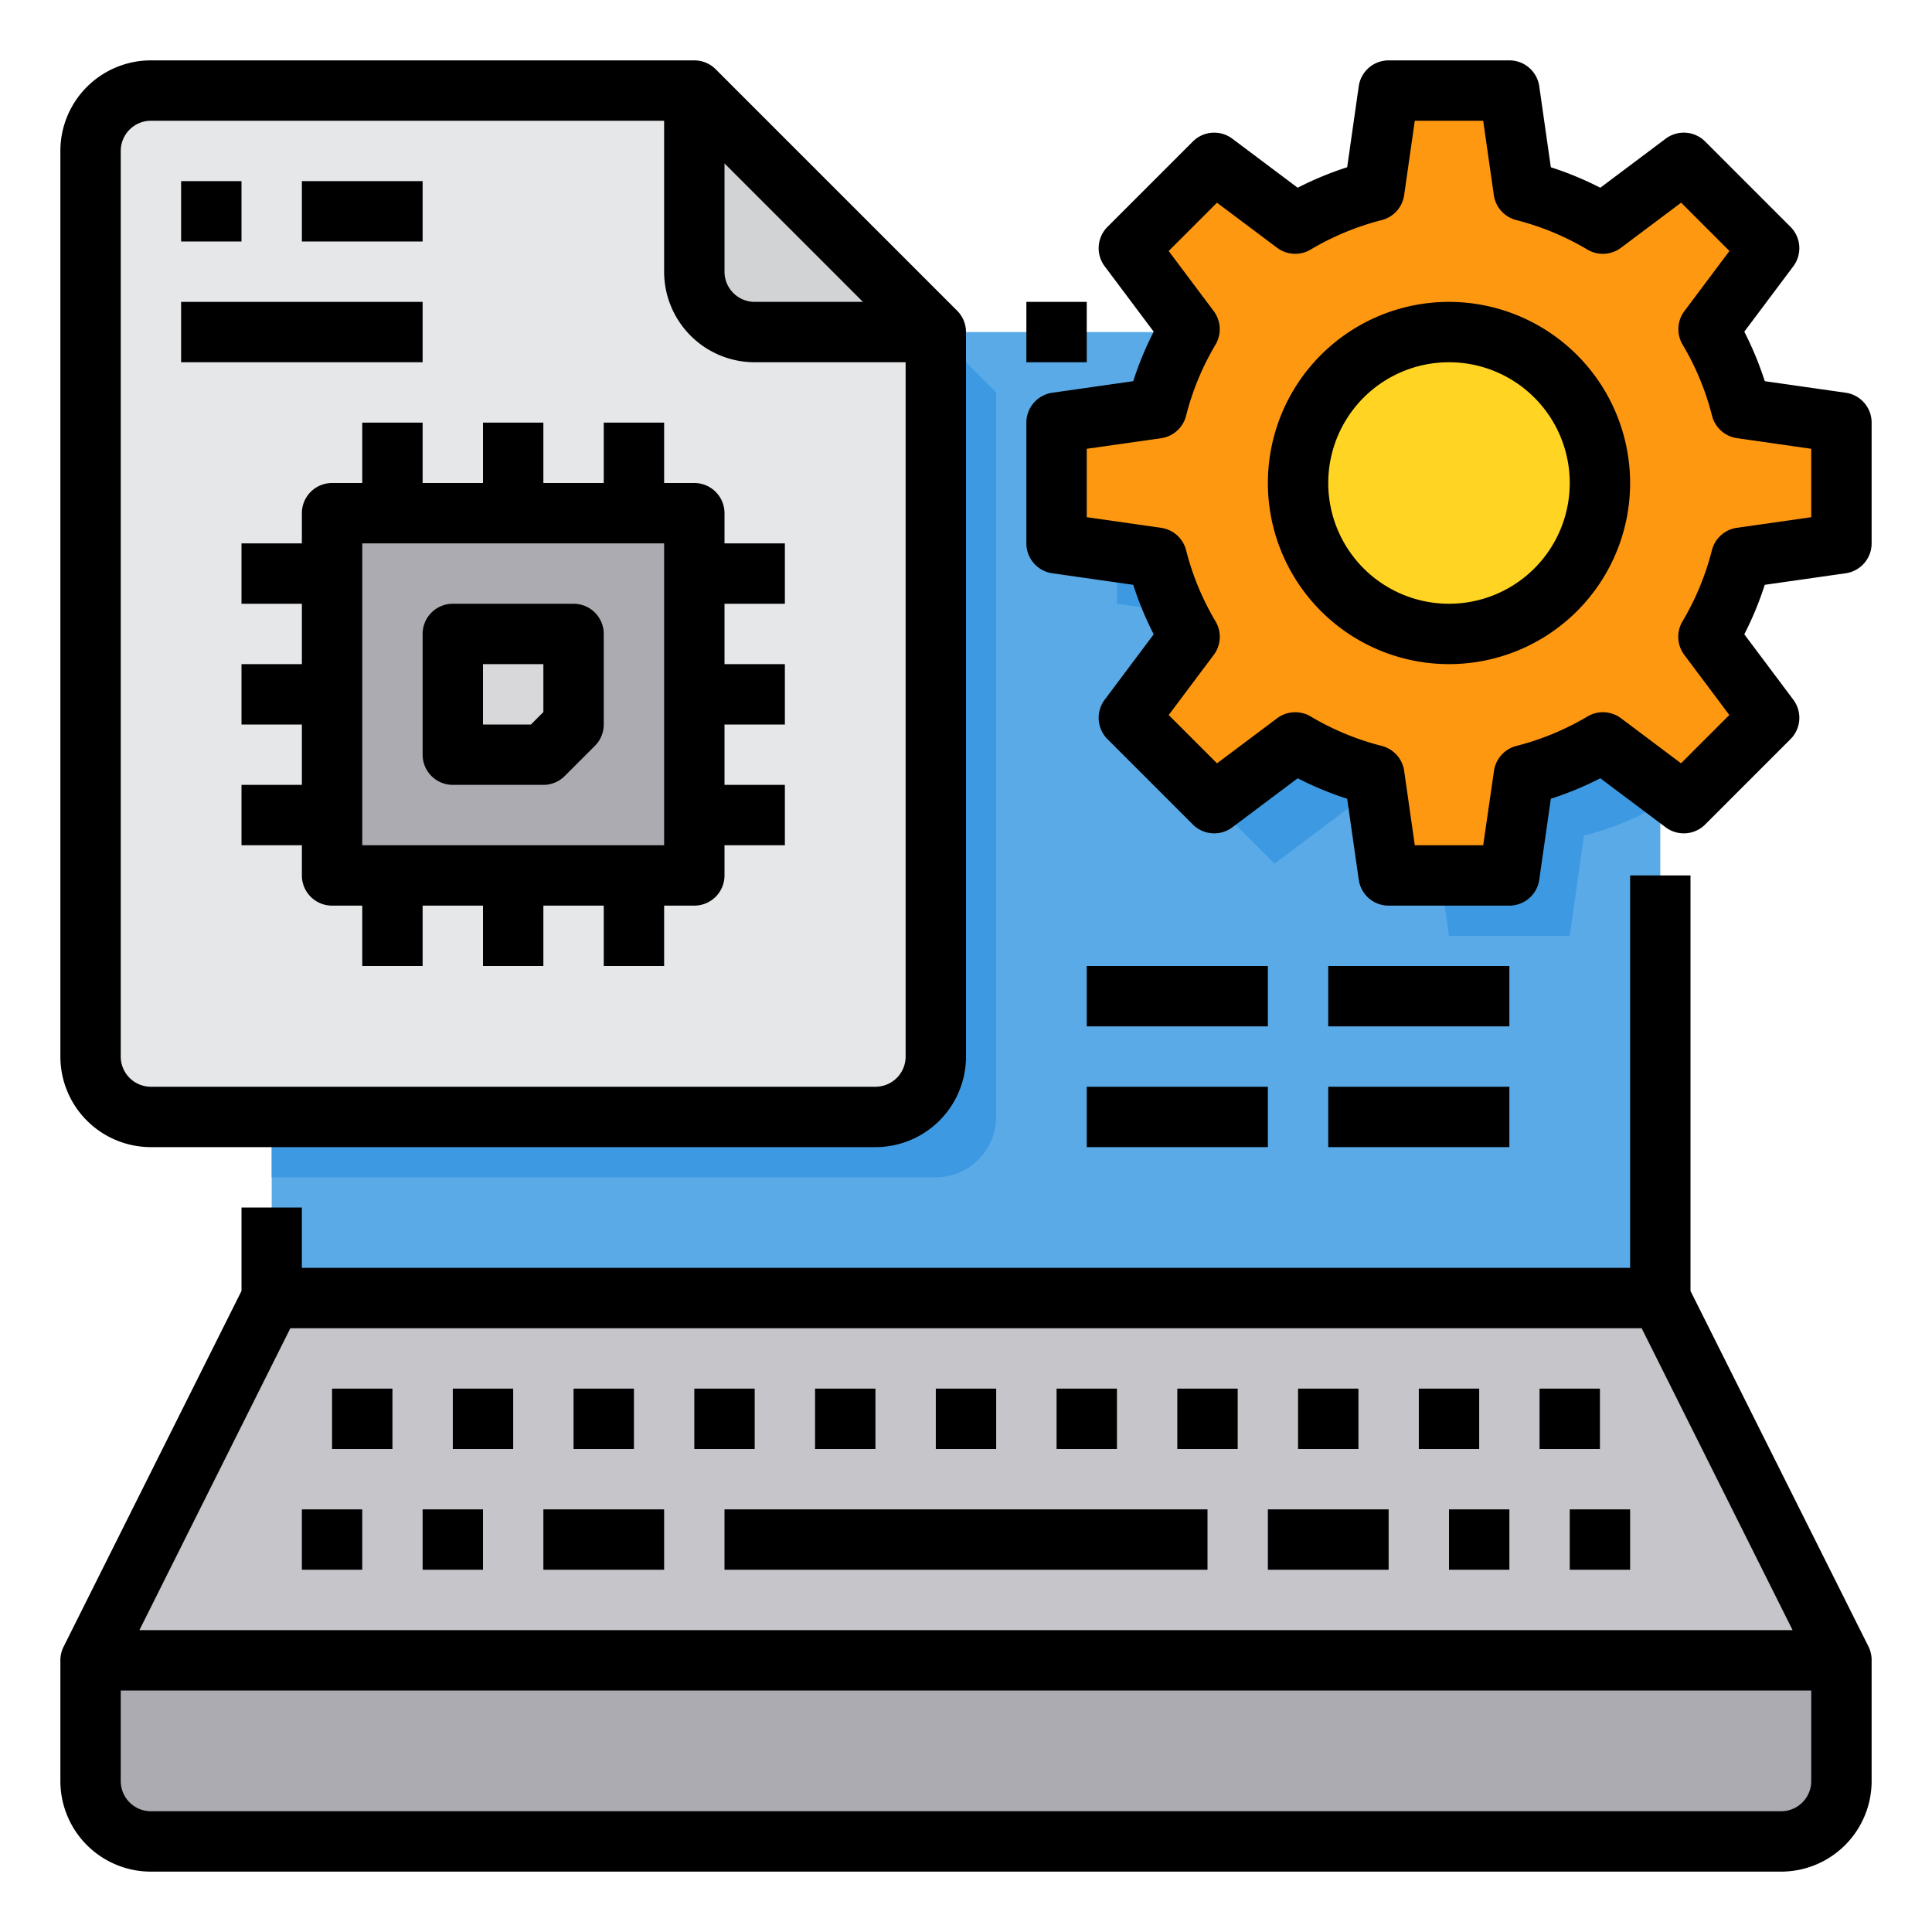 <svg xmlns="http://www.w3.org/2000/svg" viewBox="0 0 64 64"><g id="Laptop-Engineer-Setting-Processor-Plan"><path d="M55,13V43H9V13a2.006,2.006,0,0,1,2-2H53A2.006,2.006,0,0,1,55,13Z" style="fill:#5aaae7"/><path d="M33,13V37a2.006,2.006,0,0,1-2,2H9V13a2.006,2.006,0,0,1,2-2H31Z" style="fill:#3d9ae2"/><path d="M31,11V35a2.006,2.006,0,0,1-2,2H5a2.006,2.006,0,0,1-2-2V5A2.006,2.006,0,0,1,5,3H23V9a2.006,2.006,0,0,0,2,2Z" style="fill:#e6e7e8"/><path d="M61,55v4a2.006,2.006,0,0,1-2,2H5a2.006,2.006,0,0,1-2-2V55Z" style="fill:#acabb1"/><polygon points="55 43 61 55 3 55 9 43 55 43" style="fill:#c6c5ca"/><path d="M55,13V26.64a9.427,9.427,0,0,1-2.53,1.04L52,31H48l-.47-3.32a9.8,9.8,0,0,1-2.62-1.09l-2.69,2.02-2.83-2.83,2.02-2.69a9.8,9.8,0,0,1-1.09-2.62L37,20V16l3.32-.47A9.427,9.427,0,0,1,41.36,13a.405.405,0,0,1,.05-.09L39.98,11H53A2.006,2.006,0,0,1,55,13Z" style="fill:#3d9ae2"/><path d="M57.68,18.47a9.8,9.8,0,0,1-1.09,2.62l2.02,2.69-2.83,2.83L55,26.02l-1.91-1.43a9.8,9.8,0,0,1-2.62,1.09L50,29H46l-.47-3.32a9.8,9.8,0,0,1-2.62-1.09l-2.69,2.02-2.83-2.83,2.02-2.69a9.8,9.8,0,0,1-1.09-2.62L35,18V14l3.32-.47A9.427,9.427,0,0,1,39.36,11a.405.405,0,0,1,.05-.09L37.39,8.22l2.83-2.83,2.69,2.02a9.8,9.8,0,0,1,2.62-1.09L46,3h4l.47,3.32a9.8,9.8,0,0,1,2.62,1.09l2.69-2.02,2.83,2.83-2.02,2.69a9.8,9.8,0,0,1,1.09,2.62L61,14v4Z" style="fill:#ff9811"/><circle cx="48" cy="16" r="5" style="fill:#ffd422"/><path d="M31,11H25a2.006,2.006,0,0,1-2-2V3Z" style="fill:#d1d3d4"/><rect x="11" y="17" width="12" height="12" style="fill:#acabb1"/><polygon points="19 21 19 24 18 25 15 25 15 21 19 21" style="fill:#d8d7da"/><path d="M56,42.764V29H54V42H10V40H8v2.764L2.105,54.553A1,1,0,0,0,2,55v4a3,3,0,0,0,3,3H59a3,3,0,0,0,3-3V55a1,1,0,0,0-.1-.447ZM54.382,44l5,10H4.618l5-10ZM59,60H5a1,1,0,0,1-1-1V56H60v3A1,1,0,0,1,59,60Z"/><rect x="10" y="50" width="2" height="2"/><rect x="14" y="50" width="2" height="2"/><rect x="48" y="50" width="2" height="2"/><rect x="52" y="50" width="2" height="2"/><rect x="15" y="46" width="2" height="2"/><rect x="11" y="46" width="2" height="2"/><rect x="19" y="46" width="2" height="2"/><rect x="23" y="46" width="2" height="2"/><rect x="27" y="46" width="2" height="2"/><rect x="31" y="46" width="2" height="2"/><rect x="35" y="46" width="2" height="2"/><rect x="39" y="46" width="2" height="2"/><rect x="43" y="46" width="2" height="2"/><rect x="47" y="46" width="2" height="2"/><rect x="51" y="46" width="2" height="2"/><rect x="34" y="10" width="2" height="2"/><rect x="18" y="50" width="4" height="2"/><rect x="42" y="50" width="4" height="2"/><rect x="24" y="50" width="16" height="2"/><path d="M5,38H29a3,3,0,0,0,3-3V11a1,1,0,0,0-.293-.707l-8-8A1,1,0,0,0,23,2H5A3,3,0,0,0,2,5V35A3,3,0,0,0,5,38ZM24,5.414,28.586,10H25a1,1,0,0,1-1-1ZM4,5A1,1,0,0,1,5,4H22V9a3,3,0,0,0,3,3h5V35a1,1,0,0,1-1,1H5a1,1,0,0,1-1-1Z"/><rect x="10" y="6" width="4" height="2"/><rect x="6" y="10" width="8" height="2"/><rect x="6" y="6" width="2" height="2"/><path d="M14,16V14H12v2H11a1,1,0,0,0-1,1v1H8v2h2v2H8v2h2v2H8v2h2v1a1,1,0,0,0,1,1h1v2h2V30h2v2h2V30h2v2h2V30h1a1,1,0,0,0,1-1V28h2V26H24V24h2V22H24V20h2V18H24V17a1,1,0,0,0-1-1H22V14H20v2H18V14H16v2Zm8,12H12V18H22Z"/><path d="M15,26h3a1,1,0,0,0,.708-.294l1-1A1,1,0,0,0,20,24V21a1,1,0,0,0-1-1H15a1,1,0,0,0-1,1v4A1,1,0,0,0,15,26Zm1-4h2v1.587L17.588,24H16Z"/><rect x="36" y="32" width="6" height="2"/><rect x="36" y="36" width="6" height="2"/><rect x="44" y="32" width="6" height="2"/><rect x="44" y="36" width="6" height="2"/><path d="M61.142,13.01l-2.682-.383a10.855,10.855,0,0,0-.678-1.639l1.624-2.167a1,1,0,0,0-.093-1.306L56.485,4.687a1,1,0,0,0-1.307-.093L53.012,6.219a10.9,10.9,0,0,0-1.639-.679L50.99,2.858A1,1,0,0,0,50,2H46a1,1,0,0,0-.99.858L44.627,5.54a10.86,10.86,0,0,0-1.639.679L40.822,4.594a1,1,0,0,0-1.307.093L36.687,7.515a1,1,0,0,0-.093,1.306l1.624,2.167a10.855,10.855,0,0,0-.678,1.639l-2.682.383A1,1,0,0,0,34,14v4a1,1,0,0,0,.858.99l2.682.383a10.855,10.855,0,0,0,.678,1.639l-1.624,2.167a1,1,0,0,0,.093,1.306l2.828,2.828a1,1,0,0,0,1.307.093l2.166-1.625a10.86,10.86,0,0,0,1.639.679l.383,2.682A1,1,0,0,0,46,30h4a1,1,0,0,0,.99-.858l.383-2.682a10.9,10.9,0,0,0,1.639-.679l2.166,1.625a1,1,0,0,0,1.307-.093l2.828-2.828a1,1,0,0,0,.093-1.306l-1.624-2.167a10.855,10.855,0,0,0,.678-1.639l2.682-.383A1,1,0,0,0,62,18V14A1,1,0,0,0,61.142,13.01ZM60,17.133l-2.463.351a1,1,0,0,0-.828.744,8.859,8.859,0,0,1-.975,2.356,1,1,0,0,0,.06,1.11l1.492,1.991-1.6,1.6L53.7,23.794a1,1,0,0,0-1.111-.061,8.923,8.923,0,0,1-2.357.977,1,1,0,0,0-.742.827L49.133,28H46.867l-.352-2.463a1,1,0,0,0-.742-.827,8.923,8.923,0,0,1-2.357-.977,1,1,0,0,0-1.111.061l-1.99,1.492-1.6-1.6,1.492-1.991a1,1,0,0,0,.06-1.11,8.859,8.859,0,0,1-.975-2.356,1,1,0,0,0-.828-.744L36,17.133V14.867l2.463-.351a1,1,0,0,0,.828-.744,8.859,8.859,0,0,1,.975-2.356,1,1,0,0,0-.06-1.11L38.714,8.315l1.6-1.6,1.99,1.492a1,1,0,0,0,1.111.061,8.923,8.923,0,0,1,2.357-.977,1,1,0,0,0,.742-.827L46.867,4h2.266l.352,2.463a1,1,0,0,0,.742.827,8.923,8.923,0,0,1,2.357.977A1,1,0,0,0,53.7,8.206l1.99-1.492,1.6,1.6-1.492,1.991a1,1,0,0,0-.06,1.11,8.859,8.859,0,0,1,.975,2.356,1,1,0,0,0,.828.744L60,14.867Z"/><path d="M48,10a6,6,0,1,0,6,6A6.006,6.006,0,0,0,48,10Zm0,10a4,4,0,1,1,4-4A4,4,0,0,1,48,20Z"/></g></svg>